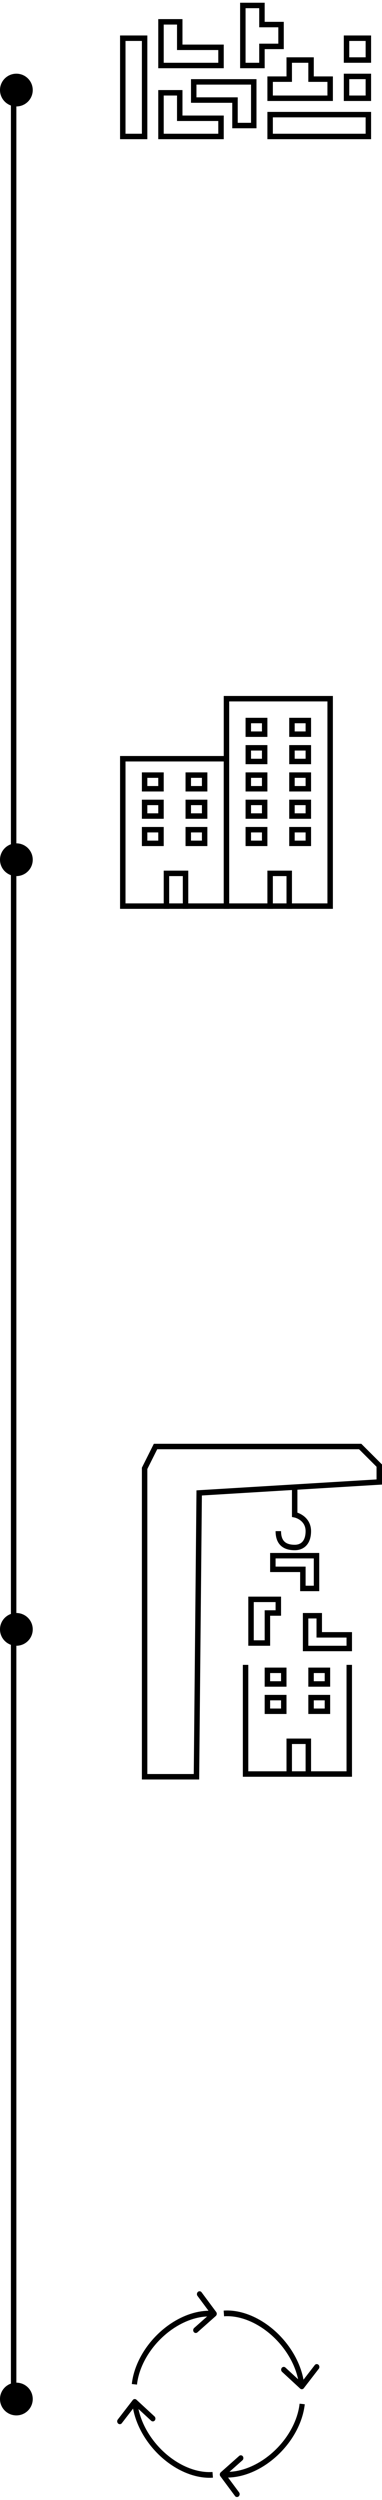 <svg viewBox="0 0 70 458" fill="none" xmlns="http://www.w3.org/2000/svg">
<path d="M41.5 166V139H22.5V166H41.5Z" stroke="black"/>
<path d="M60.5 166V128H41.5V166H60.5Z" stroke="black"/>
<path d="M30.5 166.5V160H34V166.5" stroke="black"/>
<path d="M49.5 166.5V160H53V166.5" stroke="black"/>
<path d="M26.5 154.5V152H29.5V154.5H26.5Z" stroke="black"/>
<path d="M45.5 154.5V152H48.5V154.5H45.5Z" stroke="black"/>
<path d="M26.5 149.5V147H29.5V149.5H26.5Z" stroke="black"/>
<path d="M45.5 149.5V147H48.5V149.5H45.5Z" stroke="black"/>
<path d="M26.5 144.5V142H29.5V144.5H26.5Z" stroke="black"/>
<path d="M45.5 144.5V142H48.5V144.5H45.5Z" stroke="black"/>
<path d="M45.5 139.5V137H48.5V139.5H45.5Z" stroke="black"/>
<path d="M45.5 134.5V132H48.5V134.5H45.5Z" stroke="black"/>
<path d="M34.5 154.5V152H37.5V154.5H34.5Z" stroke="black"/>
<path d="M53.5 154.5V152H56.5V154.5H53.5Z" stroke="black"/>
<path d="M34.5 149.5V147H37.5V149.5H34.5Z" stroke="black"/>
<path d="M53.5 149.5V147H56.5V149.5H53.5Z" stroke="black"/>
<path d="M34.5 144.5V142H37.5V144.5H34.5Z" stroke="black"/>
<path d="M53.5 139.5V137H56.5V139.5H53.5Z" stroke="black"/>
<path d="M53.5 144.5V142H56.5V144.5H53.5Z" stroke="black"/>
<path d="M53.5 134.5V132H56.5V134.5H53.5Z" stroke="black"/>
<path d="M35.5 15L35.5 18.333L43.062 18.333L43.062 23L46.5 23L46.5 18.333L46.5 15L35.5 15Z" stroke="black"/>
<path d="M40.5 25V21.667H32.938V17H29.5V21.667V25H40.5Z" stroke="black"/>
<path d="M40.5 12V8.667L32.938 8.667V4L29.5 4V8.667V12L40.5 12Z" stroke="black"/>
<path d="M49.5 14.5V18H60.5V14.5H57V11H53V14.5H49.5Z" stroke="black"/>
<path d="M48 1L44.5 1L44.5 12L48 12L48 8.5L51.5 8.5L51.5 4.5L48 4.5L48 1Z" stroke="black"/>
<path d="M26.5 25V7H22.5V25H26.5Z" stroke="black"/>
<path d="M67.5 21L49.5 21L49.5 25L67.5 25L67.5 21Z" stroke="black"/>
<path d="M67.5 11V7H63.5V11H67.5Z" stroke="black"/>
<path d="M67.5 18V14H63.5V18H67.5Z" stroke="black"/>
<path d="M45 305V325H64V305" stroke="black"/>
<path d="M53 325.5V319H56.5V325.5" stroke="black"/>
<path d="M49 313.5V311H52V313.5H49Z" stroke="black"/>
<path d="M49 308.5V306H52V308.5H49Z" stroke="black"/>
<path d="M57 313.5V311H60V313.5H57Z" stroke="black"/>
<path d="M57 308.5V306H60V308.5H57Z" stroke="black"/>
<path d="M64 302V299.5H58.5V296H56V299.5V302H64Z" stroke="black"/>
<path d="M50 285L50 287.5L55.5 287.5L55.5 291L58 291L58 287.5L58 285L50 285Z" stroke="black"/>
<path d="M46 293H51V295.5H49V301H46V293Z" stroke="black"/>
<path d="M26.5 325.5H36L36.5 273.5L69.5 271.5V268.5L66 265H36H28.5L26.5 269V325.5Z" stroke="black"/>
<path d="M54 272.5V277.5C54.833 277.667 56.5 278.5 56.5 280.5C56.5 282.5 55.5 283.5 54 283.5C52 283.5 51 282.5 51 280.5" stroke="black"/>
<path d="M32.627 451.741L32.411 452.203L32.627 451.741ZM27.173 446.637L27.556 446.331L27.556 446.331L27.173 446.637ZM25.005 439.626C24.802 439.439 24.501 439.464 24.333 439.683L21.585 443.25C21.416 443.469 21.444 443.798 21.647 443.986C21.849 444.173 22.15 444.147 22.319 443.929L24.761 440.758L27.696 443.473C27.899 443.66 28.2 443.634 28.369 443.416C28.537 443.197 28.509 442.867 28.307 442.68L25.005 439.626ZM38.94 452.864C37.036 453 34.9 452.455 32.844 451.279L32.411 452.203C34.596 453.451 36.906 454.056 39.016 453.905L38.94 452.864ZM32.844 451.279C30.788 450.105 28.936 448.371 27.556 446.331L26.791 446.944C28.259 449.114 30.225 450.953 32.411 452.203L32.844 451.279ZM27.556 446.331C26.175 444.289 25.349 442.064 25.175 439.982L24.224 440.063C24.417 442.369 25.324 444.775 26.791 446.944L27.556 446.331Z" fill="black"/>
<path d="M32.853 425.334L32.65 424.866L32.853 425.334ZM39.541 424.289C39.747 424.106 39.781 423.777 39.617 423.555L36.938 419.942C36.773 419.72 36.473 419.689 36.266 419.872C36.06 420.056 36.026 420.385 36.19 420.606L38.572 423.819L35.582 426.478C35.376 426.662 35.342 426.99 35.506 427.212C35.671 427.434 35.971 427.465 36.178 427.281L39.541 424.289ZM25.101 436.855C25.328 434.779 26.211 432.581 27.644 430.583L26.895 429.95C25.372 432.073 24.404 434.45 24.152 436.75L25.101 436.855ZM27.644 430.583C29.076 428.587 30.971 426.912 33.056 425.801L32.65 424.866C30.432 426.048 28.419 427.826 26.895 429.95L27.644 430.583ZM33.056 425.801C35.141 424.69 37.29 424.211 39.19 424.407L39.297 423.369C37.192 423.152 34.866 423.685 32.65 424.866L33.056 425.801Z" fill="black"/>
<path d="M47.373 425.464L47.589 425.002L47.373 425.464ZM52.827 430.568L52.444 430.874L52.444 430.874L52.827 430.568ZM54.995 437.579C55.198 437.766 55.499 437.741 55.667 437.522L58.415 433.955C58.584 433.736 58.556 433.407 58.353 433.22C58.151 433.032 57.85 433.058 57.681 433.277L55.239 436.447L52.304 433.733C52.101 433.545 51.8 433.571 51.632 433.79C51.463 434.008 51.491 434.338 51.693 434.525L54.995 437.579ZM41.06 424.342C42.964 424.205 45.1 424.75 47.156 425.926L47.589 425.002C45.405 423.754 43.094 423.149 40.984 423.3L41.06 424.342ZM47.156 425.926C49.212 427.1 51.064 428.834 52.444 430.874L53.209 430.261C51.741 428.091 49.775 426.252 47.589 425.002L47.156 425.926ZM52.444 430.874C53.825 432.916 54.651 435.141 54.825 437.223L55.776 437.142C55.583 434.836 54.676 432.43 53.209 430.261L52.444 430.874Z" fill="black"/>
<path d="M47.148 451.871L47.351 452.339L47.148 451.871ZM40.459 452.916C40.253 453.099 40.219 453.428 40.383 453.65L43.063 457.264C43.227 457.485 43.528 457.516 43.734 457.333C43.94 457.149 43.974 456.82 43.81 456.599L41.428 453.386L44.418 450.727C44.624 450.544 44.658 450.215 44.494 449.993C44.33 449.771 44.029 449.74 43.822 449.924L40.459 452.916ZM54.9 440.35C54.672 442.426 53.789 444.624 52.357 446.622L53.105 447.255C54.628 445.132 55.596 442.755 55.848 440.455L54.9 440.35ZM52.357 446.622C50.925 448.618 49.029 450.293 46.944 451.404L47.351 452.339C49.568 451.158 51.581 449.379 53.105 447.255L52.357 446.622ZM46.944 451.404C44.859 452.515 42.711 452.994 40.811 452.798L40.703 453.836C42.808 454.053 45.134 453.52 47.351 452.339L46.944 451.404Z" fill="black"/>
<line x1="2.5" y1="14.5" x2="2.5" y2="439.5" stroke="black"/>
<circle cx="3" cy="16.5" r="3" transform="rotate(90 3 16.5)" fill="black"/>
<circle cx="3" cy="157.5" r="3" transform="rotate(90 3 157.5)" fill="black"/>
<circle cx="3" cy="298.5" r="3" transform="rotate(90 3 298.5)" fill="black"/>
<circle cx="3" cy="439.5" r="3" transform="rotate(90 3 439.5)" fill="black"/>
</svg>
